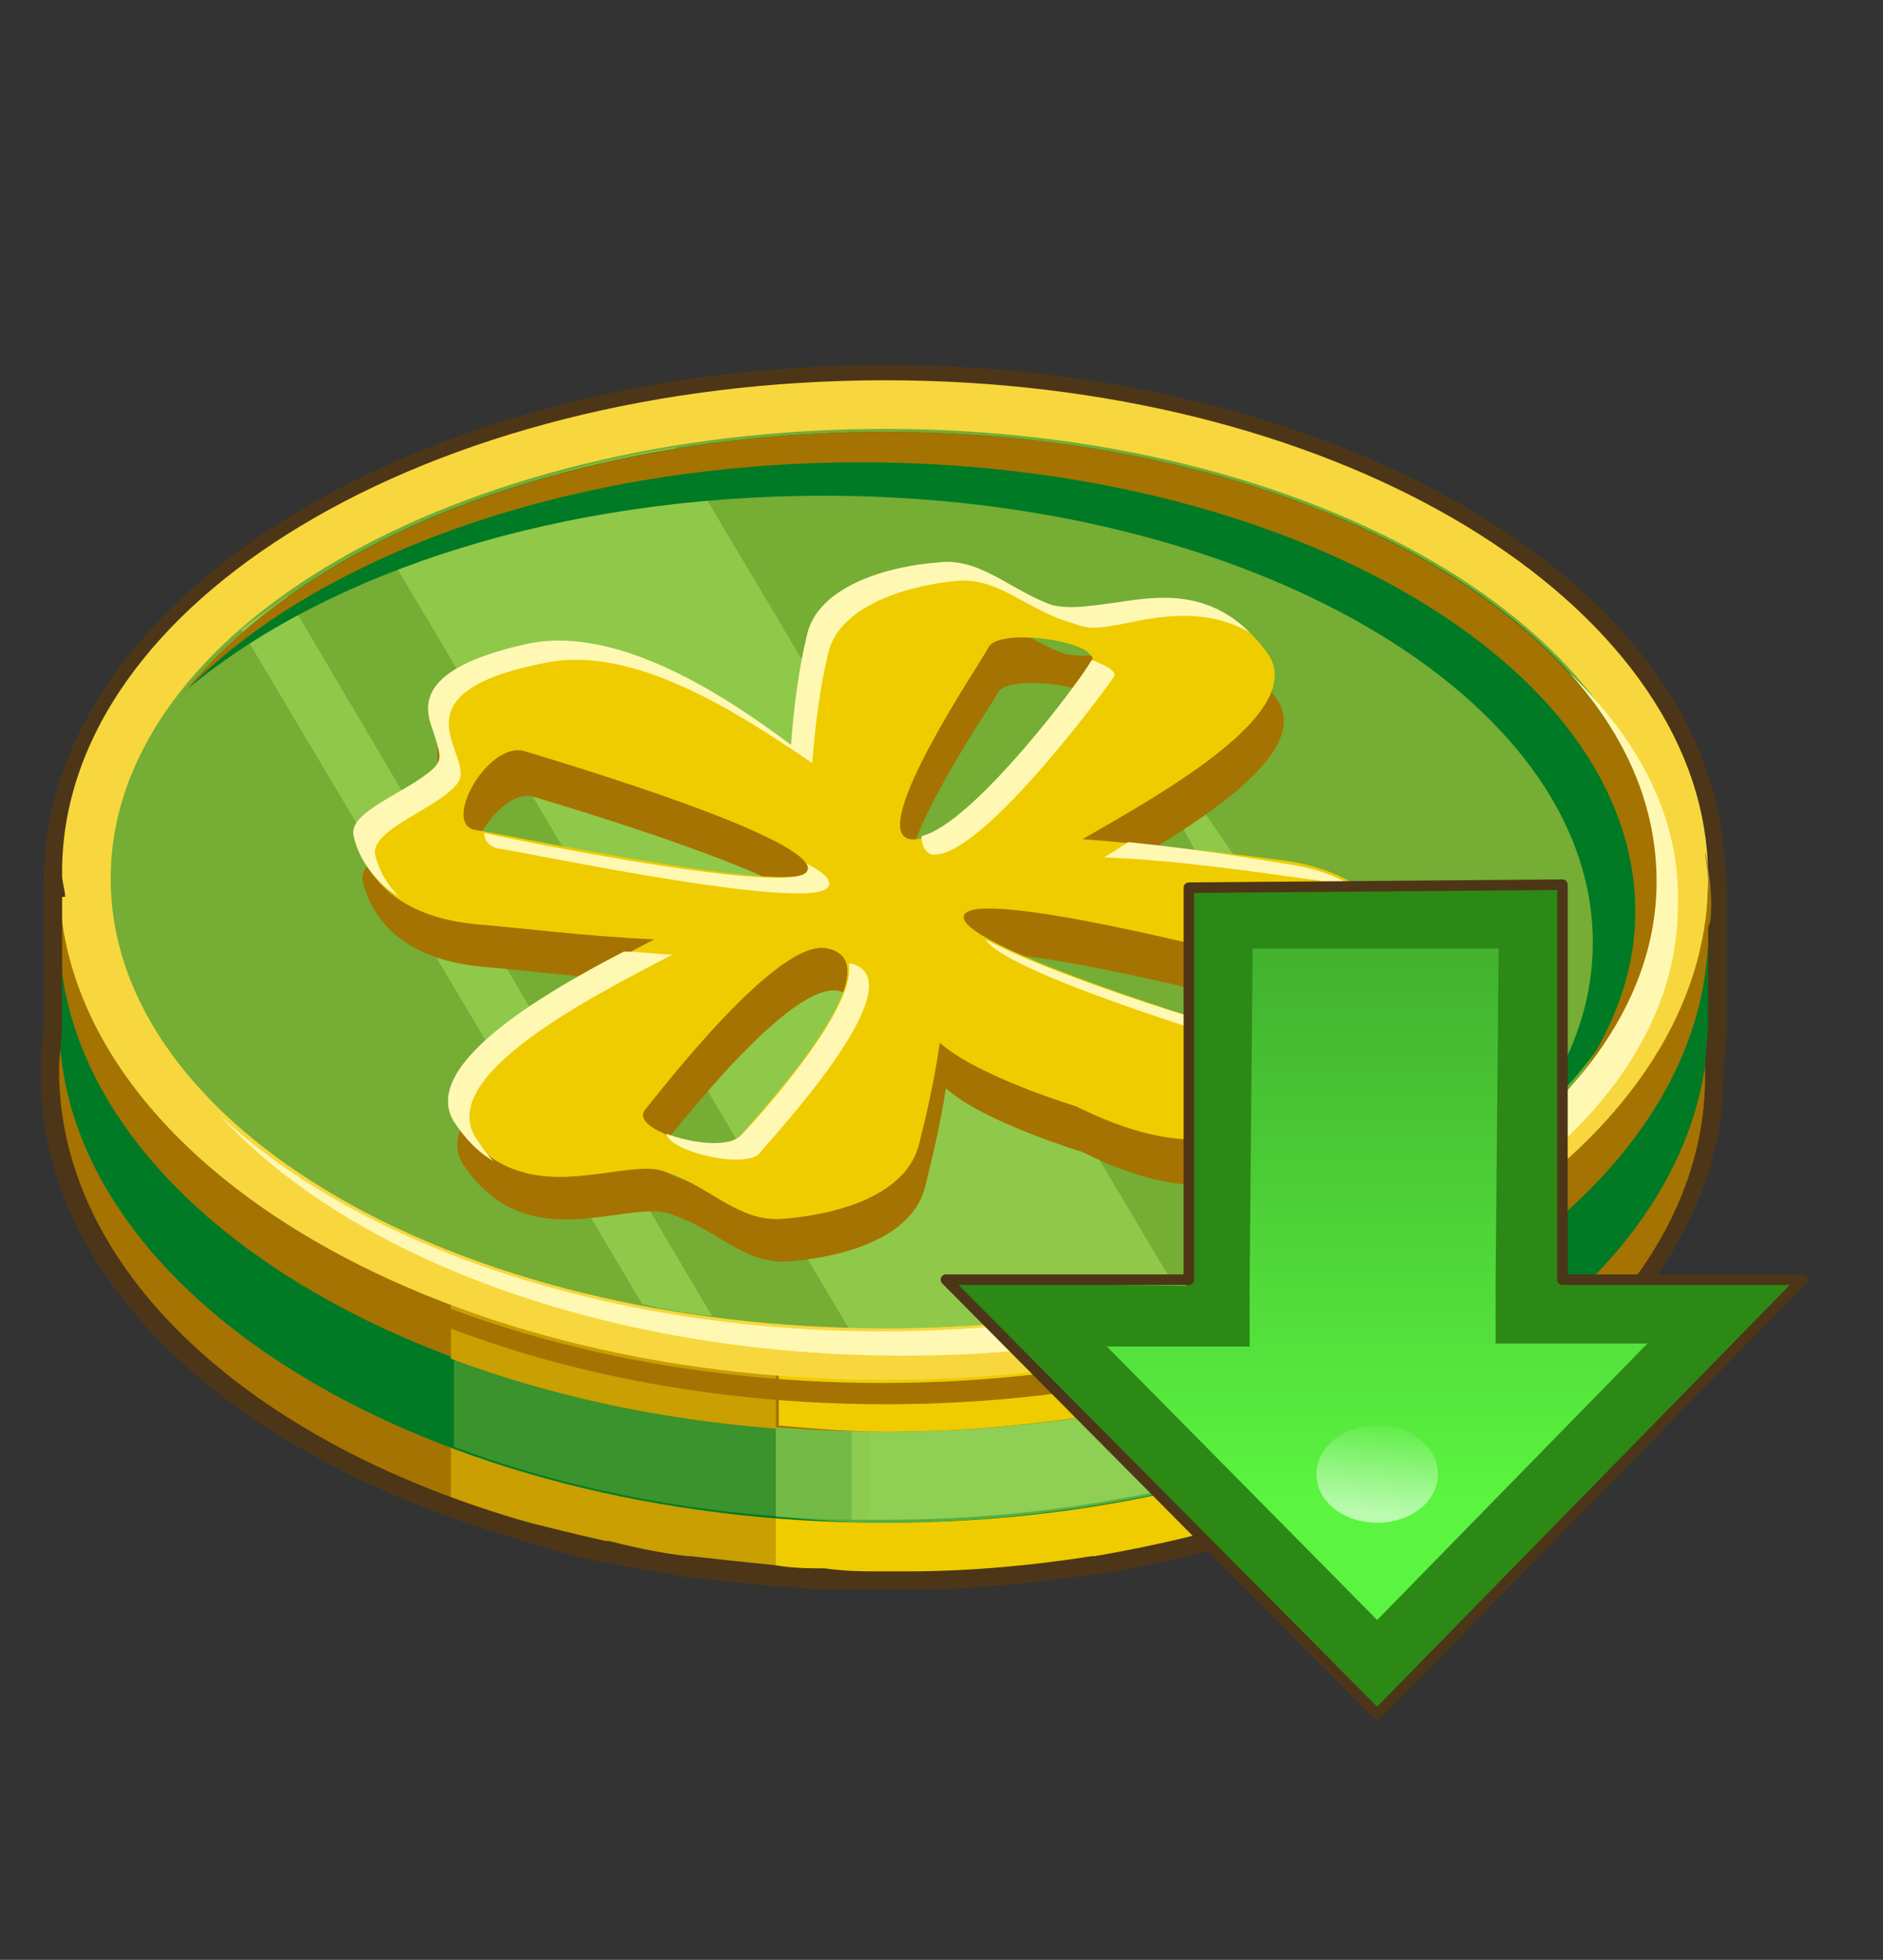 <?xml version="1.0" encoding="utf-8"?>
<!-- Generator: Adobe Illustrator 18.0.0, SVG Export Plug-In . SVG Version: 6.00 Build 0)  -->
<!DOCTYPE svg PUBLIC "-//W3C//DTD SVG 1.1//EN" "http://www.w3.org/Graphics/SVG/1.1/DTD/svg11.dtd">
<svg version="1.1" id="subscription" xmlns="http://www.w3.org/2000/svg" xmlns:xlink="http://www.w3.org/1999/xlink" x="0px"
	 y="0px" viewBox="0 0 62 64.5" enable-background="new 0 0 62 64.5" xml:space="preserve">
<rect x="0" y="0" width="62" height="64.5" fill="#333333" stroke="none"/>
<symbol  id="spin_x5F_coin_x5F_reduce_x5F_big" viewBox="-29.1 -22.3 58.2 44.7">
	<g>
		<g>
			<path fill="#A57302" d="M25.7-1.2c0-9.1-12.2-16.5-27.2-16.5s-27.2,7.4-27.2,16.5c0,9.1,12.2,14.8,27.2,14.8S25.7,7.9,25.7-1.2z"
				/>
			<g>
				<path fill="#A57302" d="M14.5,1.3v-15.8c1.5,0.6,2.8,1.4,4,2.2V1.3H14.5z"/>
				<linearGradient id="SVGID_1_" gradientUnits="userSpaceOnUse" x1="14.501" y1="-6.571" x2="18.536" y2="-6.571">
					<stop  offset="3.763440e-002" style="stop-color:#EFCC00;stop-opacity:0.5"/>
					<stop  offset="0.113" style="stop-color:#EFCC00;stop-opacity:0.5"/>
				</linearGradient>
				<path fill="url(#SVGID_1_)" d="M14.5,1.3v-15.8c1.5,0.6,2.8,1.4,4,2.2V1.3H14.5z"/>
				<path fill="#A57302" d="M14.5-14.5V1.3h-3.4v-17.1C12.3-15.4,13.4-14.9,14.5-14.5z"/>
				<path opacity="0.5" fill="#75AD35" d="M14.5-14.5V1.3h-3.4v-17.1C12.3-15.4,13.4-14.9,14.5-14.5z"/>
				<path fill="#EFCC00" d="M14.5-14.5V1.3h-3.4v-17.1C12.3-15.4,13.4-14.9,14.5-14.5z"/>
				<path fill="#A57302" d="M-4.9,1.3h-10.7v-16.5c3.2-1.2,6.8-2,10.7-2.3V1.3z"/>
				<linearGradient id="SVGID_2_" gradientUnits="userSpaceOnUse" x1="-15.52" y1="-8.077" x2="-4.869" y2="-8.077">
					<stop  offset="3.763440e-002" style="stop-color:#EFCC00;stop-opacity:0.5"/>
					<stop  offset="0.113" style="stop-color:#EFCC00;stop-opacity:0.5"/>
				</linearGradient>
				<path fill="url(#SVGID_2_)" d="M-4.9,1.3h-10.7v-16.5c3.2-1.2,6.8-2,10.7-2.3V1.3z"/>
				<polygon fill="#75AD35" points="-2.4,-17.6 -2.4,1.3 -2.4,1.3 -2.4,-17.6 				"/>
			</g>
			<path fill="#EFCC00" d="M-4.9,1.3v-18.8c0,0,0,0,0,0c0.5,0,1-0.1,1.6-0.1v0c0.6,0,1.2-0.1,1.9-0.1c0.3,0,0.5,0,0.8,0v0
				c2.1,0,4.1,0.2,6.1,0.5c0,0,0.1,0,0.1,0c0.9,0.1,1.8,0.3,2.7,0.5c0.1,0,0.2,0,0.2,0.1c0.9,0.2,1.8,0.5,2.6,0.7V1.3H-4.9z"/>
		</g>
		<path fill="#007A25" d="M25.8,4.7h-54.3V0.7h0c0,0,0,0,0,0c0-9.1,12.2-16.5,27.2-16.5S25.8-8.4,25.8,0.7c0,0,0,0,0,0h0V4.7z"/>
		<linearGradient id="SVGID_3_" gradientUnits="userSpaceOnUse" x1="-2.448" y1="-5.558" x2="18.536" y2="-5.558">
			<stop  offset="6.989250e-002" style="stop-color:#75AD35;stop-opacity:0.5"/>
			<stop  offset="0.113" style="stop-color:#75AD35;stop-opacity:0.5"/>
		</linearGradient>
		<path fill="url(#SVGID_3_)" d="M-2.4-15.7c0.4,0,0.7,0,1.1,0c7.9,0,14.9,2,19.9,5.3V4.7h-21V-15.7z"/>
		<linearGradient id="SVGID_4_" gradientUnits="userSpaceOnUse" x1="-2.446" y1="-5.558" x2="14.501" y2="-5.558">
			<stop  offset="0.113" style="stop-color:#ACE561;stop-opacity:0.5"/>
			<stop  offset="0.242" style="stop-color:#ACE561;stop-opacity:0.5"/>
		</linearGradient>
		<path fill="url(#SVGID_4_)" d="M-2.4-15.7c0.4,0,0.7,0,1.1,0c5.9,0,11.4,1.2,15.8,3.1V4.7H-2.4V-15.7z"/>
		<linearGradient id="SVGID_5_" gradientUnits="userSpaceOnUse" x1="-15.52" y1="-5.551" x2="-1.801" y2="-5.551">
			<stop  offset="6.989250e-002" style="stop-color:#75AD35;stop-opacity:0.5"/>
			<stop  offset="0.113" style="stop-color:#75AD35;stop-opacity:0.5"/>
		</linearGradient>
		<path fill="url(#SVGID_5_)" d="M-15.5-13.3c4-1.5,8.7-2.4,13.7-2.4V4.7h-13.7V-13.3z"/>
		<linearGradient id="SVGID_6_" gradientUnits="userSpaceOnUse" x1="-4.869" y1="-5.558" x2="11.111" y2="-5.558">
			<stop  offset="0.113" style="stop-color:#ACE561;stop-opacity:0.5"/>
			<stop  offset="0.274" style="stop-color:#ACE561;stop-opacity:0.5"/>
		</linearGradient>
		<path fill="url(#SVGID_6_)" d="M-4.9-15.6c1.2-0.1,2.3-0.2,3.5-0.2c4.5,0,8.7,0.7,12.5,1.8V4.7h-16V-15.6z"/>
		<g>
			<path fill="#A57302" d="M-28.5,3.7c0-9.1,12.2-16.5,27.2-16.5S25.8-5.4,25.8,3.7c0,9.1-12.2,16.5-27.2,16.5S-28.5,12.8-28.5,3.7z
				"/>
			<g>
				<path fill="#A57302" d="M14.5,1.3v-11c1.5,0.6,2.8,1.4,4,2.2v8.8H14.5z"/>
				<linearGradient id="SVGID_7_" gradientUnits="userSpaceOnUse" x1="14.501" y1="-4.166" x2="18.536" y2="-4.166">
					<stop  offset="3.763440e-002" style="stop-color:#EFCC00;stop-opacity:0.5"/>
					<stop  offset="0.113" style="stop-color:#EFCC00;stop-opacity:0.5"/>
				</linearGradient>
				<path fill="url(#SVGID_7_)" d="M14.5,1.3v-11c1.5,0.6,2.8,1.4,4,2.2v8.8H14.5z"/>
				<path fill="#EFCC00" d="M14.5-9.7v11h-3.4v-12.2C12.3-10.6,13.4-10.1,14.5-9.7z"/>
				<path fill="#A57302" d="M-4.9,1.3h-10.7v-11.7c3.2-1.2,6.8-2,10.7-2.3V1.3z"/>
				<linearGradient id="SVGID_8_" gradientUnits="userSpaceOnUse" x1="-15.52" y1="-5.644" x2="-4.869" y2="-5.644">
					<stop  offset="3.763440e-002" style="stop-color:#EFCC00;stop-opacity:0.5"/>
					<stop  offset="0.113" style="stop-color:#EFCC00;stop-opacity:0.5"/>
				</linearGradient>
				<path fill="url(#SVGID_8_)" d="M-4.9,1.3h-10.7v-11.7c3.2-1.2,6.8-2,10.7-2.3V1.3z"/>
				<path fill="#EFCC00" d="M-1.3-12.8c4.5,0,8.7,0.7,12.5,1.8V1.3h-16v-13.9C-3.7-12.7-2.5-12.8-1.3-12.8z"/>
			</g>
			<g>
				<path fill="#F7D73D" d="M-28.5,5.4c0-9.1,12.2-16.5,27.2-16.5S25.8-3.7,25.8,5.4c0,9.1-12.2,16.5-27.2,16.5S-28.5,14.5-28.5,5.4
					z"/>
				<path fill="#75AD35" d="M-1.3-9.4c14,0,25.5,6.6,25.5,14.8c0,8.1-11.4,14.8-25.5,14.8s-25.5-6.6-25.5-14.8
					C-26.8-2.8-15.4-9.4-1.3-9.4z"/>
			</g>
			<g>
				<linearGradient id="SVGID_9_" gradientUnits="userSpaceOnUse" x1="-22.459" y1="2.841" x2="-6.971" y2="2.841">
					<stop  offset="0.113" style="stop-color:#ACE561;stop-opacity:0.5"/>
					<stop  offset="0.274" style="stop-color:#ACE561;stop-opacity:0.5"/>
				</linearGradient>
				<path fill="url(#SVGID_9_)" d="M-21,14.7L-7-9c-0.8,0.1-1.5,0.2-2.3,0.4l-13.2,22.2C-22,14-21.5,14.3-21,14.7z"/>
				<linearGradient id="SVGID_10_" gradientUnits="userSpaceOnUse" x1="4.637" y1="4.289" x2="17.472" y2="4.289">
					<stop  offset="0.113" style="stop-color:#ACE561;stop-opacity:0.5"/>
					<stop  offset="0.274" style="stop-color:#ACE561;stop-opacity:0.5"/>
				</linearGradient>
				<path fill="url(#SVGID_10_)" d="M17.5-4.5c-0.7-0.4-1.4-0.8-2.1-1.2L4.6,14.3L17.5-4.5z"/>
				<linearGradient id="SVGID_11_" gradientUnits="userSpaceOnUse" x1="-17.894" y1="5.09" x2="8.361" y2="5.09">
					<stop  offset="0.113" style="stop-color:#ACE561;stop-opacity:0.5"/>
					<stop  offset="0.274" style="stop-color:#ACE561;stop-opacity:0.5"/>
				</linearGradient>
				<path fill="url(#SVGID_11_)" d="M-8.2,19.6L8.4-8.3C5.4-9,2.1-9.4-1.3-9.4c-0.4,0-0.8,0-1.2,0l-15.4,25.9
					C-15.1,17.9-11.8,19-8.2,19.6z"/>
			</g>
		</g>
		<path fill="#007A25" d="M-1.3,20.1c-10.1,0-18.8-3.4-22.9-8.4c4.6,3.8,12.2,6.3,20.9,6.3C10.6,18,22,11.4,22,3.3
			c0-2.3-0.9-4.4-2.5-6.3c2.9,2.4,4.6,5.3,4.6,8.4C24.1,13.5,12.7,20.1-1.3,20.1z"/>
		<path fill="#A57302" d="M-1.3,20.1c-10.2,0-19-3.5-23.1-8.6c4.3,4.5,12.7,7.6,22.3,7.6c14,0,25.5-6.6,25.5-14.8
			c0-2.2-0.9-4.3-2.4-6.2c2,2.1,3.2,4.6,3.2,7.1C24.1,13.5,12.7,20.1-1.3,20.1z"/>
		<path fill="#FFF8B3" d="M21.2,12.2c1.9-2.1,2.9-4.4,2.9-6.9c0-8.1-11.4-14.8-25.5-14.8c-9.2,0-17.3,2.9-21.8,7.1
			c4.3-4.7,12.8-7.9,22.5-7.9c14,0,25.5,6.6,25.5,14.8C24.9,7.4,23.5,10,21.2,12.2z"/>
		<path fill="#A57302" d="M25.7,6.3c0-0.3,0.1-0.6,0.1-1c0-9.1-12.2-16.5-27.2-16.5c-14,0-25.6,6.5-27,14.7
			C-27.5-5-15.7-11.9-1.3-11.9c15,0,27.2,7.4,27.2,16.5C25.9,5.2,25.8,5.8,25.7,6.3z"/>
		<g>
			<g>
				<g>
					<path fill="#A57302" d="M12.1,4.5C10.7,4.7,8,5,5.5,5.2c2.8,1.6,7.4,4.2,6.1,6.1c-1.5,2.1-3.4,1.9-4.8,1.6
						c-1.4-0.2-1.7-0.2-2.2-0.1c-1.4,0.5-2.4,1.6-3.8,1.4c-1.4-0.1-4-0.7-4.3-2.5C-3.8,11-4,9.7-4.1,8.3c-2.4,1.8-5.9,4-8.8,3.3
						c-3.5-0.8-3.3-2-3-2.8c0.3-0.9,0.3-1,0-1.3c-0.9-0.8-2.8-1.4-2.6-2.2c0.2-0.8,0.9-2.5,3.9-2.8C-13.3,2.4-11,2.1-8.7,2
						c-2.9-1.5-7.7-4.1-6.5-6c1.4-2.1,3.3-1.9,4.8-1.7c1.4,0.2,1.7,0.2,2.2,0c1.4-0.5,2.3-1.6,3.7-1.5c1.4,0.1,4,0.6,4.5,2.4
						c0.2,0.8,0.5,2,0.7,3.3c1.2-1.1,4.5-2.1,4.5-2.1c1.6-0.8,3.3-1.3,4.8-1c3.6,0.7,3.4,1.9,3.1,2.8c-0.3,0.9-0.2,1,0.1,1.3
						c0.9,0.8,2.8,1.3,2.7,2.2C15.8,2.5,15.1,4.1,12.1,4.5z M2.4,11.5c0.3,0.7,3.8,0.2,3.4-0.5c-0.4-0.6-4.5-6.1-6-5.8
						C-1.6,5.6,2.2,11.1,2.4,11.5z M-12.9,8.1c1-0.3,10.1-3,9.3-4c-0.7-0.8-10.1,1.2-10.9,1.4C-15.6,5.8-14,8.4-12.9,8.1z M-5.8-4.5
						c-0.5-0.7-3.7,0.2-3,0.9c0.5,0.6,4.4,5.7,6,5.3C-0.5,1.1-5.4-4.1-5.8-4.5z M10.2-1c-1,0.3-9,2.8-8.6,3.7c0.4,0.9,9-1.4,9.7-1.5
						C12.5,1,11.3-1.3,10.2-1z"/>
				</g>
				<g>
					<path fill="#EFCC00" d="M11.8,6c-1.5,0.2-4.1,0.5-6.6,0.7c2.8,1.6,7.4,4.2,6.1,6.1c-1.5,2.1-3.4,1.9-4.8,1.6
						c-1.4-0.2-1.7-0.2-2.2-0.1c-1.4,0.5-2.4,1.6-3.8,1.4c-1.4-0.1-4-0.7-4.3-2.5c-0.2-0.8-0.4-2.1-0.5-3.5c-2.4,1.8-5.9,4-8.8,3.3
						c-3.5-0.8-3.3-2-3-2.8c0.3-0.9,0.3-1,0-1.3c-0.9-0.8-2.8-1.4-2.6-2.2c0.2-0.8,0.9-2.5,3.9-2.8c1.3-0.1,3.6-0.4,5.9-0.5
						c-2.9-1.5-7.7-4.1-6.5-6c1.4-2.1,3.3-1.9,4.8-1.7c1.4,0.2,1.7,0.2,2.2,0c1.4-0.5,2.3-1.6,3.7-1.5c1.4,0.1,4,0.6,4.5,2.4
						c0.2,0.8,0.5,2,0.7,3.4c1.2-1.1,4.5-2.1,4.5-2.1c1.6-0.8,3.3-1.3,4.8-1c3.6,0.7,3.4,1.9,3.1,2.8c-0.3,0.9-0.2,1,0.1,1.3
						c0.9,0.8,2.8,1.3,2.7,2.2C15.5,4,14.7,5.6,11.8,6z M2.1,13c0.3,0.7,3.8,0.2,3.4-0.5c-0.4-0.6-4.5-6.1-6-5.8
						C-1.9,7,1.9,12.6,2.1,13z M-13.2,9.6c1-0.3,10.1-3,9.3-4C-4.6,4.9-14,6.9-14.8,7C-15.9,7.2-14.4,9.9-13.2,9.6z M-6.1-3.1
						c-0.5-0.7-3.7,0.2-3.1,0.9c0.5,0.6,4.4,5.7,6,5.3C-0.8,2.6-5.7-2.6-6.1-3.1z M9.9,0.5c-1,0.3-9,2.8-8.6,3.7
						c0.4,0.9,9-1.3,9.7-1.5C12.2,2.4,11,0.1,9.9,0.5z"/>
				</g>
			</g>
			<g>
				<path fill="#FFF8B3" d="M10.6-0.1c1.2-0.3,2.3,2,1.2,2.2c0,0-0.1,0-0.2,0.1c0.1-0.7-0.8-2-1.6-1.7C9.1,0.7,4,2.3,2,3.4
					C2.7,2.3,9.7,0.2,10.6-0.1z"/>
				<path fill="#FFF8B3" d="M-5.4-3.6c0.3,0.4,5.2,5.6,3,6.2c0,0-0.1,0-0.1,0c0.3-1.5-3.2-5.3-3.5-5.6C-6.4-3.5-7.7-3.3-8.5-3
					C-8.4-3.6-5.8-4.2-5.4-3.6z"/>
				<path fill="#FFF8B3" d="M-3.2,5.1C-3,5.3-3.3,5.6-3.9,5.9c0.1-0.1,0.1-0.2,0-0.3c-0.6-0.7-8.8,0.9-10.6,1.3
					c0-0.2,0.1-0.4,0.4-0.5C-13.3,6.3-3.9,4.3-3.2,5.1z"/>
				<path fill="#FFF8B3" d="M-14.8-3.1c-1.2,2,3.6,4.5,6.5,6c-0.5,0-1,0.1-1.6,0.1c-2.9-1.5-6.7-3.8-5.6-5.6c0.4-0.6,0.8-1,1.3-1.3
					C-14.4-3.7-14.6-3.4-14.8-3.1z"/>
				<path fill="#FFF8B3" d="M-18.1,6.2c-0.1,0.8,1.8,1.4,2.6,2.2c0.3,0.3,0.3,0.5,0,1.3c-0.3,0.9-0.6,2.1,3,2.8
					c2.9,0.6,6.3-1.6,8.8-3.3c0.1,1.4,0.3,2.7,0.5,3.5c0.3,1.8,3,2.4,4.3,2.5c1.4,0.1,2.3-1,3.8-1.4c0.5-0.2,0.8-0.2,2.2,0.1
					c1.1,0.2,2.4,0.3,3.6-0.4c-1.4,1.4-3,1.2-4.3,1c-1.4-0.2-1.7-0.2-2.2-0.1c-1.4,0.5-2.4,1.6-3.8,1.4c-1.4-0.1-4-0.7-4.3-2.5
					c-0.2-0.8-0.4-2.1-0.5-3.5c-2.4,1.8-5.9,4-8.8,3.3c-3.5-0.8-3.3-2-3-2.8c0.3-0.9,0.3-1,0-1.3c-0.9-0.8-2.8-1.4-2.6-2.2
					c0.1-0.5,0.5-1.4,1.5-2C-17.8,5.3-18,5.8-18.1,6.2z"/>
				<path fill="#FFF8B3" d="M5.5,12.6C5.5,12.5,5.5,12.5,5.5,12.6c-0.3-0.6-3.9-5.4-5.6-5.8c0-0.3,0.1-0.5,0.3-0.6
					c1.5-0.3,5.6,5.2,6,5.8C6.4,12.2,6,12.4,5.5,12.6z"/>
				<path fill="#FFF8B3" d="M6.7,6.6C6.4,6.4,6.1,6.2,5.9,6.1C8.4,6,11,5.6,12.5,5.4c1-0.1,1.7-0.4,2.3-0.8c-0.6,0.6-1.5,1.1-3,1.3
					C10.6,6.1,8.7,6.4,6.7,6.6z"/>
			</g>
		</g>
		<g>
			<path fill="#4D3617" d="M-1.3,21.8c14.5,0,26.3-6.9,27.1-15.6c0.1-0.5,0.1-1.1,0.1-1.6c0-0.3,0-0.6-0.1-0.8V0.7h0c0,0,0,0,0,0
				c0-0.5-0.1-1-0.1-1.5c0-0.1,0-0.2,0-0.3c0-4.3-2.7-8.2-7.2-11.1c0,0,0,0,0,0c-0.6-0.4-1.2-0.8-1.9-1.1c0,0,0,0,0,0
				c-3.1-1.7-6.9-2.9-11-3.6c0,0,0,0,0,0c0,0-0.1,0-0.1,0c-1.9-0.3-4-0.5-6.1-0.5c-0.3,0-0.5,0-0.8,0c-0.6,0-1.2,0-1.9,0.1
				c-0.5,0-1,0-1.6,0.1c0,0,0,0,0,0c0,0,0,0,0,0c-1,0.1-1.9,0.2-2.8,0.3c0,0-0.1,0-0.1,0c-0.9,0.1-1.8,0.3-2.6,0.5c0,0-0.1,0-0.1,0
				c-0.9,0.2-1.7,0.4-2.5,0.6c0,0,0,0,0,0c-9.2,2.6-15.5,8.3-15.5,14.9c0,0.5,0.1,1,0.1,1.5c0,0.1,0,0.2,0,0.3c0,0,0,0,0,0h0v3.9
				h0.1c0,0.2-0.1,0.5-0.1,0.7C-28.5,14.5-16.3,21.8-1.3,21.8 M-1.3,22.3c-15.3,0-27.7-7.6-27.7-17c0-0.2,0-0.3,0-0.5c0,0,0,0,0,0
				c0-0.1,0-0.1,0-0.2V0.7c0,0,0,0,0,0c0,0,0,0,0,0c0-0.1,0-0.2,0-0.2c0,0,0,0,0-0.1c-0.1-0.6-0.1-1.1-0.1-1.5
				c0-6.6,6.1-12.5,15.9-15.3c0.9-0.3,1.7-0.5,2.6-0.7l0.1,0c0.9-0.2,1.8-0.3,2.7-0.5c0,0,0.1,0,0.1,0c1-0.1,1.9-0.2,2.8-0.3
				c0,0,0,0,0.1,0c0.5,0,1-0.1,1.5-0.1l0.3,0c0.5,0,1.1,0,1.6,0c0.2,0,0.3,0,0.5,0c0.1,0,0.2,0,0.3,0c2.1,0,4.1,0.2,6.1,0.5l0.1,0
				c0,0,0,0,0.1,0l0,0c0,0,0,0,0,0c4.1,0.7,8,1.9,11.2,3.7c0,0,0,0,0,0c0.7,0.4,1.3,0.8,2,1.2c0,0,0,0,0,0c4.8,3.2,7.4,7.3,7.4,11.5
				c0,0.1,0,0.2,0,0.2c0,0,0,0,0,0.1c0.1,0.6,0.1,1.1,0.1,1.6c0,0,0,0,0,0c0,0,0,0,0,0v3.1c0,0,0,0.1,0,0.2c0,0.2,0,0.4,0,0.6
				c0,0.5,0,1.1-0.1,1.7C25.5,15.3,13.4,22.3-1.3,22.3L-1.3,22.3z"/>
		</g>
	</g>
	<g>
		
			<linearGradient id="SVGID_12_" gradientUnits="userSpaceOnUse" x1="8445.33" y1="-30785.215" x2="8445.33" y2="-30750.315" gradientTransform="matrix(-0.695 0 0 -0.695 5884.683 -21392.74)">
			<stop  offset="0" style="stop-color:#42B22F"/>
			<stop  offset="0.746" style="stop-color:#5BF541"/>
		</linearGradient>
		<path fill="url(#SVGID_12_)" d="M21,5.2c0-0.3,0-12.7,0-13h7.9l-14-14.3L0.6-7.8h8c0,0.3,0,12.6,0,12.8C9.5,5.3,21,5.2,21,5.2"/>
		
			<linearGradient id="SVGID_13_" gradientUnits="userSpaceOnUse" x1="8445.353" y1="-30756.19" x2="8444.624" y2="-30763.037" gradientTransform="matrix(-0.695 0 0 -0.695 5884.683 -21392.74)">
			<stop  offset="0.315" style="stop-color:#FFFFFF;stop-opacity:0.58"/>
			<stop  offset="1" style="stop-color:#FFFFFF;stop-opacity:0"/>
		</linearGradient>
		<path fill="url(#SVGID_13_)" d="M12.9-14.2c0,0.9,0.9,1.6,2,1.6c1.1,0,2-0.7,2-1.6c0-0.9-0.9-1.6-2-1.6
			C13.8-15.8,12.9-15.1,12.9-14.2z"/>
		<g>
			<path fill="#2C8915" d="M14.9-19L6-10l2.6,0l2.1,0l0,2.1l0.1,11h8.1L18.8-7.8l0-2.1h2.1h2.9L14.9-19 M14.9-22L28.7-7.8h-7.8
				L21,5.1H8.7L8.6-8L0.9-7.9L14.9-22L14.9-22z"/>
		</g>
		
			<path fill="none" stroke="#4D3617" stroke-width="0.347" stroke-linecap="round" stroke-linejoin="round" stroke-miterlimit="10" d="
			M8.7,5.1c0-0.3,0-12.7,0-12.9h-8l14.2-14.3l14,14.3H21c0,0.3,0,12.7,0,13L8.7,5.1z"/>
	</g>
</symbol>
<use xlink:href="#spin_x5F_coin_x5F_reduce_x5F_big"  width="58.2" height="44.7" x="-29.1" y="-22.3" transform="matrix(1 0 0 -1 30.445 34.315)" overflow="visible"/>
</svg>
